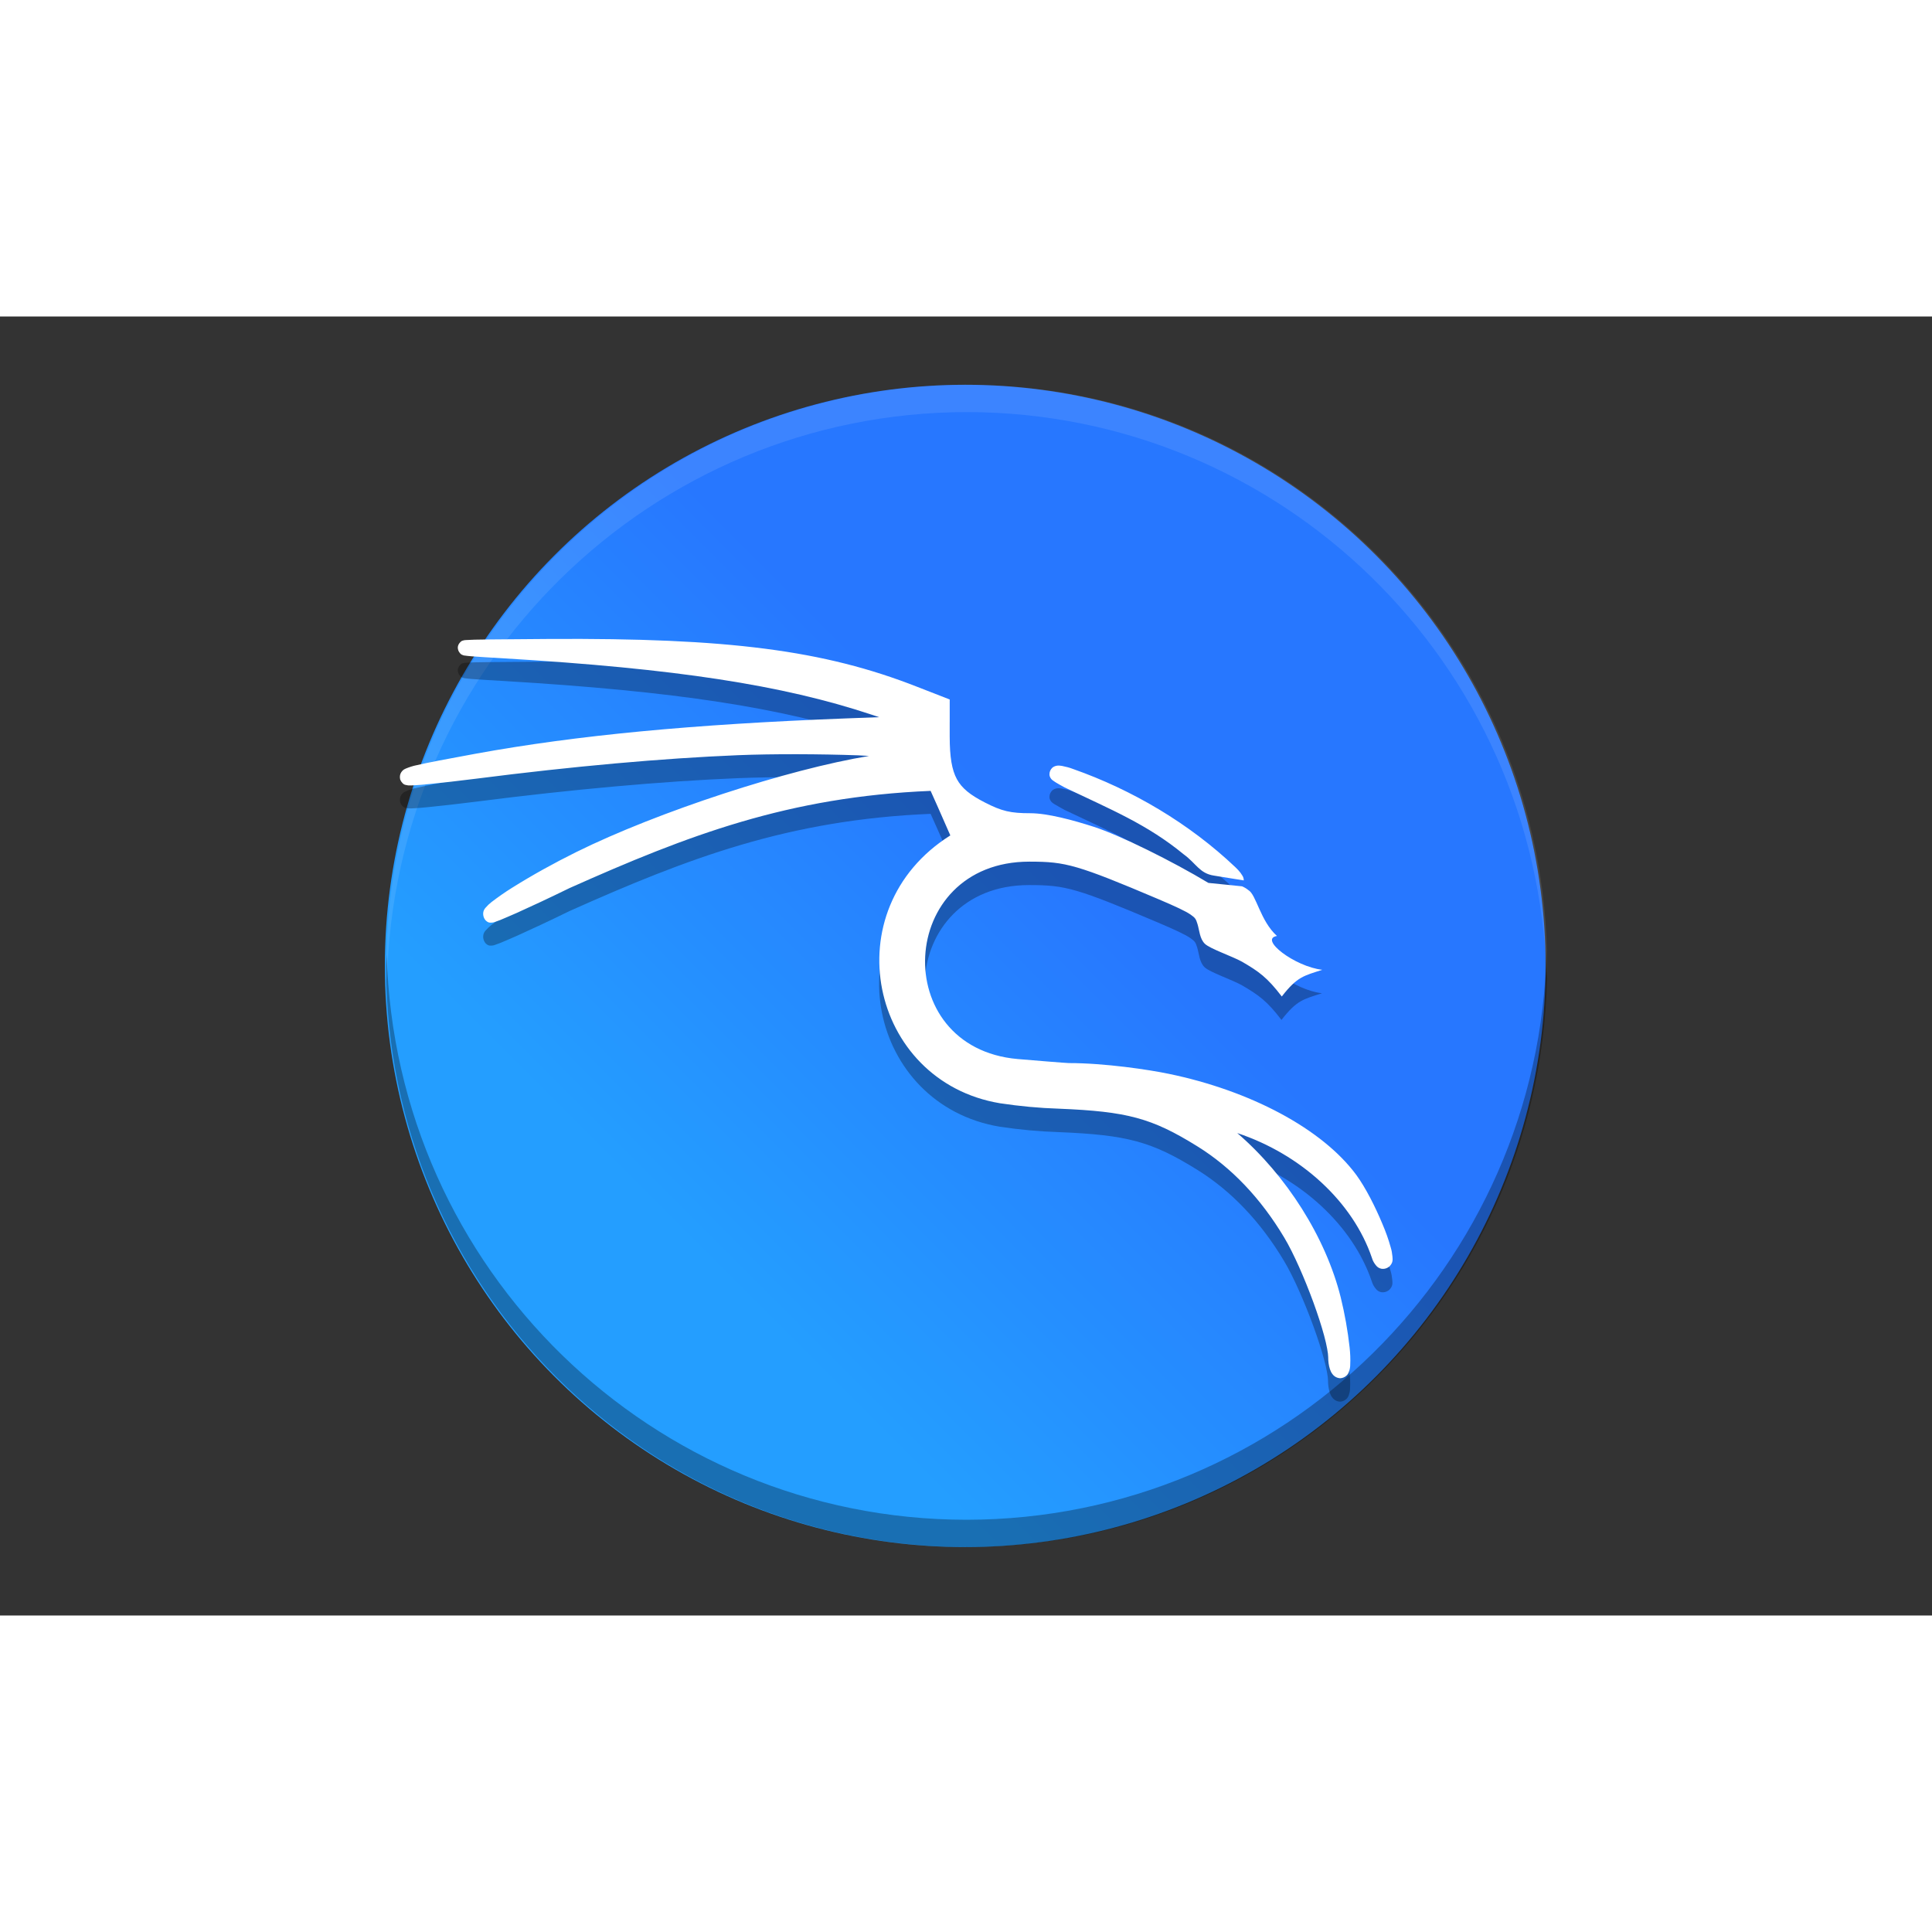 <?xml version="1.0" encoding="utf-8"?>
  <!-- Generator: Adobe Illustrator 25.0.1, SVG Export Plug-In . SVG Version: 6.00 Build 0)  -->
    <svg xmlns="http://www.w3.org/2000/svg" xmlns:xlink="http://www.w3.org/1999/xlink" version="1.0" id="Layer_1" x="0px" y="0px" viewBox="0 0 1245 837.1" style="enable-background:new 0 0 1245 837.1;" xml:space="preserve" width="50" height="50">

      <rect x="0" y="0" width="1245" height="837.1" fill="#333333" stroke="none"/>

      <style type="text/css">
	.st0{fill:url(#SVGID_1_);}
	.st1{opacity:0.3;enable-background:new    ;}
	.st2{opacity:0.1;fill:#FFFFFF;enable-background:new    ;}
	.st3{fill:url(#SVGID_2_);}
	.st4{fill:#FFFFFF;}

      </style>

      <linearGradient id="SVGID_1_" gradientUnits="userSpaceOnUse" x1="510.078" y1="413.378" x2="712.758" y2="210.698" gradientTransform="matrix(1.06 0 0 1.06 -75.39 138.367)">
	
        <stop offset="0" style="stop-color:#249EFF"/>
	
        <stop offset="1" style="stop-color:#2777FF"/>
</linearGradient>

        <circle class="st0" cx="623.3" cy="418.5" r="329.1"/>

        <path class="st1" d="M952.1,409.4C948.6,588.5,802.5,732,623.3,732.2c-178.2-0.1-323.9-142-328.8-320.1c-0.1,2.1-0.2,4.3-0.3,6.4  c0,181.8,147.4,329.1,329.2,329.1l0,0c181.8,0,329.1-147.4,329.1-329.1l0,0C952.4,415.5,952.3,412.5,952.1,409.4L952.1,409.4z"/>

        <path class="st2" d="M623.3,89.4c-181.8,0-329.2,147.4-329.2,329.1l0,0c0.1,3,0.2,6,0.3,9.1c3.5-179.1,149.7-322.6,328.8-322.7  c178.2,0.1,323.9,142,328.8,320.1c0.1-2.1,0.2-4.3,0.3-6.4C952.4,236.8,805.1,89.4,623.3,89.4L623.3,89.4z"/>

        <linearGradient id="SVGID_2_" gradientUnits="userSpaceOnUse" x1="493.21" y1="408.435" x2="695.89" y2="205.755" gradientTransform="matrix(1.21 0 0 1.21 -153.21 102.82)">
	
          <stop offset="0" style="stop-color:#249EFF"/>
	
          <stop offset="1" style="stop-color:#2777FF"/>
</linearGradient>

          <ellipse class="st3" cx="622" cy="418.5" rx="374" ry="374.5"/>

          <path class="st1" d="M996.6,408.2c-4,203.8-170.1,367-373.7,367.2c-202.5-0.1-368.1-161.5-373.7-364.2c-0.1,2.4-0.3,4.9-0.4,7.3  c0,206.8,167.5,374.5,374,374.5S997,625.3,997,418.5l0,0C996.9,415.1,996.8,411.7,996.6,408.2L996.6,408.2z"/>

          <path class="st2" d="M623,44c-206.6,0-374,167.7-374,374.5c0.1,3.4,0.2,6.9,0.4,10.3c4-203.8,170.1-367,373.7-367.2  C825.4,61.8,991,223.2,996.6,425.9c0.2-2.4,0.3-4.9,0.4-7.3C997,211.7,829.5,44,623,44z"/>

          <path class="st1" d="M704.7,343.4c-13.1-4.2-29.6-8.7-40.8-8.7c-12.7,0-18.3-1.3-29.2-6.9c-9.6-4.9-14.9-9.2-18.1-15.1  s-4.6-14.2-4.6-27.3v-24l-20.8-8.1c-60.3-23.7-122-31.6-237.6-30.9c-16.4,0.1-28.7,0.2-37.4,0.3s-13.4,0.2-15.9,0.4  c-0.3,0-0.7,0.1-1,0.1c-0.3,0-0.5,0.1-0.8,0.2c-0.8,0.1-1.5,0.6-2,1.2c-0.9,0.9-1.4,2-1.5,3.2c0,1.3,0.4,2.6,1.3,3.6  c0.5,0.7,1.2,1.2,2,1.4c0.4,0.2,0.8,0.3,1.2,0.3c1.2,0.2,2.5,0.3,4.7,0.5c4.3,0.3,11.3,0.8,20.6,1.3  c110.6,6.6,179.4,17.2,236.6,36.2l5.1,1.7l-21.4,0.8c-99,3.8-173.5,10.9-238.3,22.7c-19.6,3.6-31.3,5.8-38.1,7.4  c-2.6,0.5-5.1,1.3-7.4,2.4c-1.5,0.6-2.6,1.7-3.2,3.2c-0.5,1.2-0.5,2.5-0.2,3.8c0.3,0.9,0.8,1.7,1.4,2.3c0.6,0.7,1.4,1.2,2.3,1.3  c0.3,0.1,0.7,0.1,1,0.2c0.5,0,0.9,0.1,1.3,0.1c0.8,0,1.8,0,3-0.1c2.4-0.1,5.7-0.4,9.7-0.8c8-0.8,18.8-2,30.6-3.5  c61.7-7.9,119.6-13.1,168.4-15.1c22.3-0.9,52.8-0.8,77.6,0.1c2.7,0.1,4.3,0.3,6.8,0.4c-51.8,8.4-135.9,35.8-188.8,61.9  c-14.1,7-27.9,14.6-41.3,23c-4.5,2.8-8.9,5.9-13.1,9.1c-1.4,1.1-2.7,2.4-3.9,3.7c-0.7,0.8-1.2,1.7-1.4,2.7c-0.4,1.9,0.1,3.9,1.4,5.5  c1.8,1.8,3,1.5,3.6,1.5c0.4,0,0.8,0,1.2-0.1c0.5-0.1,0.9-0.2,1.4-0.4c0.9-0.3,2-0.7,3.3-1.2c2.7-1.1,6.3-2.7,10.7-4.6  c8.9-4,20.9-9.6,34-16c76.4-34.1,141-58.8,232.6-62.6c1.3,2.8,2.9,6.4,4.7,10.5l8,18.2c-76.1,48.1-52.1,158.9,31.8,172.9  c12.6,1.9,25.3,3.1,38.1,3.5c44,1.8,59.8,6,89.1,24.2c22,13.6,41,33.6,56.1,58.9c6,10,13.2,26.5,18.8,41.8  c2.8,7.7,5.2,15.1,6.9,21.4s2.6,11.5,2.6,13.8c0,2.6,0.3,5.2,1.1,7.7c0.4,1.2,0.9,2.3,1.7,3.3c1.2,1.6,3,2.5,5,2.6  c1.5-0.1,3-0.7,4.1-1.8c0.7-0.7,1.2-1.5,1.5-2.5c0.5-1.4,0.8-2.8,0.8-4.3c0.2-3.8,0-7.6-0.4-11.3c-1.2-10.8-3.1-21.5-5.7-32.1  c-9.6-38.7-35-78.7-66.7-106c41.2,13.7,74.6,44.6,86.8,80.5c0.5,1.8,1.5,3.5,2.7,4.9c0.8,1,1.9,1.7,3.2,2c1.9,0.4,3.9-0.2,5.4-1.5  c2.5-2.5,2-4.6,1.9-6.4c-0.2-2-0.5-3.9-1.1-5.8c-1.4-5.1-3.2-10.1-5.3-15c-4.6-11.1-10.9-23.5-16.8-31.6  c-22-29.9-68.6-54.5-121.1-65.3c-12.5-2.6-40.9-6.9-64.4-6.9c-1.7,0-24.6-1.9-32.9-2.6c-83.5-7.3-77.9-127.2,7.5-127.2  c12.1,0,19.6,0.5,30.9,3.8s26.2,9.3,52.1,20.3c11.3,4.8,17.7,7.8,20.9,10s3.5,3,4.5,6.2c1.2,3.9,1.4,9.5,4.8,12.7s17.6,8,23.9,11.5  c10.8,6.3,16.2,10.1,25.6,22.4c10-12.9,14.2-13.3,26.1-17.2c-17.7-2-41.1-19.9-29.2-21.8c-10.8-9.7-13.3-26.7-18.5-29.6  c-1.2-1-2.5-1.8-4-2.4l-21.7-2.2c-23.3-13.8-57.1-30.6-74.1-36.1L704.7,343.4z M801.5,378c0-1.1-0.3-2.2-0.9-3.1  c-0.4-0.6-0.8-1.2-1.2-1.8c-1-1.3-2.1-2.5-3.3-3.6c-29.7-28.2-66.5-49.9-104.6-63.3c-2.3-0.9-4.7-1.5-7.2-2  c-1.1-0.2-2.3-0.3-3.4-0.1c-1,0.2-2,0.6-2.8,1.3c-1.1,1.1-1.8,2.5-1.8,4c-0.1,1,0.3,2.1,0.9,2.9c0.2,0.3,0.4,0.6,0.7,0.8  c0.3,0.3,0.6,0.5,0.9,0.7c0.5,0.4,1.1,0.7,1.8,1.1c1.4,0.8,3.2,1.9,5.5,3.1c29.7,14.2,53.1,23.7,76.7,43.2  c8.1,5.9,10.2,12.3,19.5,13.7L801.5,378z"/>

          <path class="st4" d="M704.7,328.8c-13.1-4.2-29.6-8.7-40.8-8.7c-12.7,0-18.3-1.3-29.2-6.9c-9.6-4.9-14.9-9.2-18.1-15.1  c-3.2-5.9-4.6-14.2-4.6-27.3v-24l-20.8-8.1c-60.3-23.7-122-31.6-237.6-30.9c-16.4,0.1-28.7,0.2-37.4,0.3s-13.4,0.2-15.9,0.4  c-0.3,0-0.7,0.1-1,0.1c-0.3,0-0.5,0.1-0.8,0.2c-0.8,0.1-1.5,0.6-2,1.2c-0.9,0.9-1.4,2-1.5,3.2c0,1.3,0.4,2.6,1.3,3.6  c0.5,0.7,1.2,1.2,2,1.4c0.4,0.2,0.8,0.3,1.2,0.3c1.2,0.2,2.5,0.3,4.7,0.5c4.3,0.3,11.3,0.8,20.6,1.3  c110.6,6.6,179.4,17.2,236.6,36.2l5.1,1.7l-21.4,0.8c-99.1,3.8-173.5,10.9-238.3,22.7c-19.6,3.6-31.3,5.8-38.1,7.4  c-2.6,0.5-5,1.3-7.4,2.3c-1.5,0.6-2.6,1.8-3.2,3.2c-0.5,1.2-0.5,2.5-0.2,3.8c0.3,0.8,0.8,1.6,1.4,2.2c0.6,0.7,1.4,1.2,2.3,1.3  c0.3,0.1,0.7,0.1,1,0.2c0.4,0.1,0.9,0.1,1.3,0.1c0.8,0,1.8,0,3-0.1c2.4-0.1,5.7-0.4,9.7-0.8c8-0.8,18.8-2,30.6-3.5  c61.7-7.9,119.6-13.1,168.4-15.1c22.3-0.9,52.8-0.8,77.6,0.1c2.7,0.1,4.3,0.3,6.8,0.4c-51.8,8.5-135.9,35.8-188.8,62  c-14.1,7-27.9,14.6-41.3,23c-4.5,2.8-8.9,5.9-13.1,9.1c-1.4,1.1-2.7,2.3-3.9,3.7c-0.7,0.8-1.2,1.7-1.4,2.6c-0.4,1.9,0.1,4,1.4,5.5  c1.8,1.8,3,1.5,3.6,1.5c0.4,0,0.8,0,1.2-0.1c0.5-0.1,0.9-0.2,1.4-0.4c0.9-0.3,2-0.7,3.3-1.2c2.7-1.1,6.3-2.7,10.7-4.6  c8.9-4,20.9-9.6,34-16c76.4-34.1,141-58.8,232.6-62.6c1.3,2.8,2.9,6.4,4.7,10.5l8,18.2C536.5,382.2,560.4,493,644.4,507  c12.6,1.9,25.3,3.1,38,3.5c44,1.8,59.8,6,89.1,24.2c22,13.6,41,33.6,56.1,58.9c6,10,13.2,26.5,18.8,41.8c2.8,7.7,5.2,15.1,6.9,21.4  s2.6,11.5,2.6,13.8c0,2.6,0.3,5.2,1.1,7.7c0.4,1.2,0.9,2.3,1.7,3.3c1.2,1.6,3,2.5,5,2.6c1.5-0.1,3-0.7,4.1-1.8  c0.7-0.7,1.2-1.5,1.5-2.5c0.5-1.4,0.8-2.8,0.8-4.3c0.2-3.8,0-7.6-0.4-11.3c-1.2-10.8-3.1-21.5-5.7-32.1c-9.6-38.7-35-78.7-66.7-106  c41.2,13.7,74.6,44.5,86.8,80.5c0.5,1.8,1.5,3.5,2.7,4.9c0.8,1,1.9,1.7,3.2,2c1.9,0.4,3.9-0.2,5.4-1.5c2.5-2.5,2-4.6,1.9-6.4  c-0.2-2-0.5-3.9-1.1-5.8c-1.4-5.1-3.2-10.1-5.3-15c-4.6-11.1-10.9-23.5-16.8-31.6c-22-29.9-68.6-54.5-121.1-65.3  c-12.5-2.6-40.9-6.9-64.3-6.9c-1.7,0-24.6-1.9-32.9-2.6c-83.5-7.3-77.9-127.2,7.5-127.2c12.1,0,19.6,0.5,30.9,3.8  s26.2,9.3,52.1,20.3c11.3,4.8,17.7,7.8,20.9,10s3.5,3,4.5,6.2c1.2,3.9,1.4,9.5,4.8,12.7s17.6,8,23.9,11.5  c10.8,6.3,16.2,10.1,25.6,22.4c10-12.9,14.2-13.3,26.1-17.2c-17.7-2-41.1-19.9-29.2-21.8c-10.8-9.7-13.3-26.7-18.5-29.6  c-1.2-1-2.6-1.8-4-2.4l-21.7-2.2C755.6,351.1,721.8,334.3,704.7,328.8L704.7,328.8z M801.5,363.4c0-1.1-0.3-2.2-0.9-3.1  c-0.4-0.6-0.8-1.2-1.2-1.8c-1-1.3-2.1-2.5-3.3-3.6c-29.7-28.2-66.5-49.9-104.6-63.3c-2.3-0.9-4.7-1.5-7.2-2  c-1.1-0.2-2.3-0.3-3.4-0.1c-1,0.2-2,0.6-2.8,1.3c-1.1,1.1-1.8,2.5-1.8,4c-0.1,1,0.3,2.1,0.9,2.9c0.2,0.3,0.4,0.6,0.7,0.8  c0.3,0.3,0.6,0.5,0.9,0.7c0.5,0.4,1.1,0.7,1.8,1.2c1.4,0.8,3.2,1.9,5.5,3.1c29.7,14.2,53.1,23.7,76.7,43.1  c8.1,5.9,10.2,12.3,19.5,13.7L801.5,363.4z"/>
</svg>